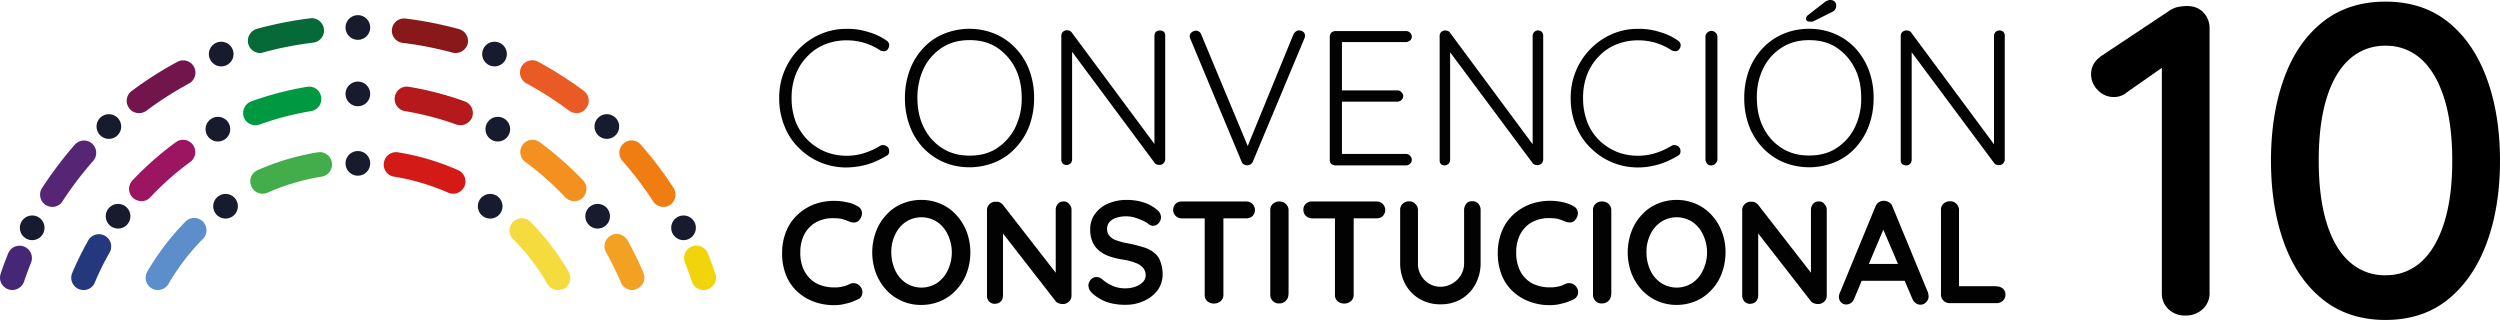 <svg xmlns="http://www.w3.org/2000/svg" viewBox="0 0 1900.68 243.24"><defs><style>.cls-1{fill:#562674;}.cls-2{fill:#71154c;}.cls-3{fill:#066938;}.cls-4{fill:#452776;}.cls-5{fill:#9b1560;}.cls-6{fill:#009841;}.cls-7{fill:#24387d;}.cls-8{fill:#5c8ecb;}.cls-9{fill:#43ad4c;}.cls-10{fill:#181b2e;}.cls-11{fill:#f6db3f;}.cls-12{fill:#d31a16;}.cls-13{fill:#f39020;}.cls-14{fill:#b6191b;}.cls-15{fill:#f2a122;}.cls-16{fill:#ef7d12;}.cls-17{fill:#ea5a25;}.cls-18{fill:#881819;}.cls-19{fill:#f1d40b;}.cls-20{fill:#020203;}</style></defs><title>Logo_Convencion_Constitucional_Señal_10</title><g id="Capa_2" data-name="Capa 2"><g id="Capa_1-2" data-name="Capa 1"><path d="M1661.35,239.88a17.63,17.63,0,0,1-12.77-4.88,16.32,16.32,0,0,1-5-12.27V42.56l4.37,6-31.26,21.85a14.74,14.74,0,0,1-9.75,3.36A16.37,16.37,0,0,1,1595,68.61a16.75,16.75,0,0,1-5.21-12.27q0-8.73,8.74-14.45l51.09-33.95a17.8,17.8,0,0,1,6.55-2.69,35.1,35.1,0,0,1,6.56-.67q7.72,0,12.44,4.87a17,17,0,0,1,4.7,12.27v201a16.07,16.07,0,0,1-5.21,12.27A18.68,18.68,0,0,1,1661.35,239.88Z"/><path d="M1813.62,243.24q-28.23,0-47.73-15.63t-29.41-43q-9.92-27.39-9.92-62.35,0-35.29,9.92-62.69t29.41-42.86q19.5-15.46,47.73-15.46t47.57,15.46q19.32,15.46,29.41,42.86t10.08,62.69q0,35-10.08,62.35t-29.41,43Q1841.86,243.24,1813.62,243.24Zm0-34a39.14,39.14,0,0,0,27.06-10.09q11.27-10.08,17.48-29.58t6.22-47.39q0-28.24-6.22-47.73t-17.48-29.58a39.14,39.14,0,0,0-27.06-10.09,39.72,39.72,0,0,0-27.22,10.09Q1775,55,1768.92,74.5t-6.05,47.73q0,27.9,6.05,47.39t17.48,29.58A39.72,39.72,0,0,0,1813.62,209.29Z"/><path class="cls-1" d="M39.77,157.3a9.72,9.72,0,0,1-5.1-1.5A9.34,9.34,0,0,1,32,142.9,295.88,295.88,0,0,1,56.87,110a9.32,9.32,0,0,1,13.1-.9,9.44,9.44,0,0,1,.9,13.2,268.51,268.51,0,0,0-23.4,30.8A9,9,0,0,1,39.77,157.3Z"/><path class="cls-2" d="M105.67,86a9.15,9.15,0,0,1-7.5-3.8,9.27,9.27,0,0,1,1.9-13A280.88,280.88,0,0,1,134.87,47a9.3,9.3,0,0,1,12.6,3.8,9.41,9.41,0,0,1-3.8,12.7,263.41,263.41,0,0,0-32.5,20.8A9.67,9.67,0,0,1,105.67,86Z"/><path class="cls-3" d="M197.77,40.3a9.28,9.28,0,0,1-9-6.9,9.44,9.44,0,0,1,6.6-11.5,293,293,0,0,1,40.5-8,9.41,9.41,0,0,1,10.4,8.1,9.28,9.28,0,0,1-8.1,10.4,270,270,0,0,0-37.9,7.4A5.87,5.87,0,0,1,197.77,40.3Z"/><path class="cls-4" d="M9.37,220.5a10.47,10.47,0,0,1-3-.5,9.37,9.37,0,0,1-5.9-11.8c1.7-5.2,3.7-10.6,5.8-15.7a9.38,9.38,0,0,1,17.4,7c-1.9,4.8-3.8,9.8-5.4,14.7A9.67,9.67,0,0,1,9.37,220.5Z"/><path class="cls-5" d="M107.47,152.9a9.72,9.72,0,0,1-6.4-2.5,9.33,9.33,0,0,1-.4-13.2,239.54,239.54,0,0,1,33-29.1,9.3,9.3,0,0,1,11,15,215.92,215.92,0,0,0-30.4,26.9A8.86,8.86,0,0,1,107.47,152.9Z"/><path class="cls-6" d="M194.07,95.2a9.36,9.36,0,0,1-8.7-6.1,9.51,9.51,0,0,1,5.6-12A241.63,241.63,0,0,1,233.47,66a9.23,9.23,0,0,1,10.7,7.7,9.38,9.38,0,0,1-7.7,10.8,221.54,221.54,0,0,0-39.2,10.2A12.48,12.48,0,0,1,194.07,95.2Z"/><path class="cls-7" d="M63.47,220.5a11.49,11.49,0,0,1-3.6-.7,9.38,9.38,0,0,1-5-12.2,247.82,247.82,0,0,1,12.2-24.8,9.34,9.34,0,1,1,16.2,9.3A202.85,202.85,0,0,0,72,215,9.09,9.09,0,0,1,63.47,220.5Z"/><path class="cls-8" d="M120,220.5a9.57,9.57,0,0,1-4.6-1.2,9.42,9.42,0,0,1-3.4-12.8,191.17,191.17,0,0,1,29-38,9.33,9.33,0,0,1,13.3,13.1,169.55,169.55,0,0,0-26.1,34.1A9.52,9.52,0,0,1,120,220.5Z"/><path class="cls-9" d="M199.67,147.3a9.37,9.37,0,0,1-3.9-17.9,187.24,187.24,0,0,1,45.8-13.6,9.37,9.37,0,0,1,3,18.5,168.46,168.46,0,0,0-41.2,12.2A9.46,9.46,0,0,1,199.67,147.3Z"/><circle class="cls-10" cx="272.07" cy="124.2" r="9.4"/><circle class="cls-10" cx="171.47" cy="156.8" r="9.4"/><path class="cls-11" d="M424.17,220.5a9.19,9.19,0,0,1-8-4.6,166,166,0,0,0-26.1-34.1,9.33,9.33,0,1,1,13.3-13.1,184.75,184.75,0,0,1,29,38,9.54,9.54,0,0,1-3.4,12.8A14.22,14.22,0,0,1,424.17,220.5Z"/><path class="cls-12" d="M344.57,147.3a10.8,10.8,0,0,1-3.8-.8,167.17,167.17,0,0,0-41.2-12.2,9.23,9.23,0,0,1-7.7-10.7,9.37,9.37,0,0,1,10.7-7.8,185.48,185.48,0,0,1,45.8,13.6,9.37,9.37,0,0,1-3.8,17.9Z"/><circle class="cls-10" cx="372.67" cy="156.8" r="9.4"/><circle class="cls-10" cx="89.77" cy="164.4" r="9.4"/><circle class="cls-10" cx="165.67" cy="98.2" r="9.4"/><circle class="cls-10" cx="272.07" cy="71.4" r="9.4"/><path class="cls-13" d="M436.57,152.9a9.55,9.55,0,0,1-6.8-2.9,221.65,221.65,0,0,0-30.4-26.9,9.3,9.3,0,1,1,11-15,253.58,253.58,0,0,1,33,29.1,9.42,9.42,0,0,1-.4,13.2A8.66,8.66,0,0,1,436.57,152.9Z"/><path class="cls-14" d="M350.17,95.2a11.15,11.15,0,0,1-3.1-.5,221.54,221.54,0,0,0-39.2-10.2,9.4,9.4,0,0,1-7.7-10.8,9.16,9.16,0,0,1,10.7-7.7,239.37,239.37,0,0,1,42.5,11.1,9.43,9.43,0,0,1,5.6,12A9.7,9.7,0,0,1,350.17,95.2Z"/><path class="cls-15" d="M480.67,220.5a9.21,9.21,0,0,1-8.6-5.7,221.06,221.06,0,0,0-11.3-22.9,9.48,9.48,0,0,1,3.5-12.8,9.34,9.34,0,0,1,12.7,3.5,237.31,237.31,0,0,1,12.2,24.8,9.29,9.29,0,0,1-5,12.2A6.32,6.32,0,0,1,480.67,220.5Z"/><circle class="cls-10" cx="454.37" cy="164.4" r="9.4"/><circle class="cls-10" cx="378.47" cy="98.2" r="9.4"/><circle class="cls-10" cx="24.47" cy="173.2" r="9.4"/><circle class="cls-10" cx="82.77" cy="96.2" r="9.4"/><circle class="cls-10" cx="168.17" cy="41.1" r="9.4"/><circle class="cls-10" cx="272.07" cy="20.9" r="9.4"/><path class="cls-16" d="M504.37,157.3a9.3,9.3,0,0,1-7.8-4.2,260.07,260.07,0,0,0-23.4-30.8,9.35,9.35,0,0,1,.9-13.2,9.14,9.14,0,0,1,13.1.9,273.25,273.25,0,0,1,24.9,32.9,9.34,9.34,0,0,1-2.7,12.9A8.18,8.18,0,0,1,504.37,157.3Z"/><path class="cls-17" d="M438.37,86a10,10,0,0,1-5.6-1.8,271.13,271.13,0,0,0-32.5-20.8,9.35,9.35,0,0,1,8.8-16.5,293.05,293.05,0,0,1,34.8,22.2,9.28,9.28,0,0,1,1.9,13A8.69,8.69,0,0,1,438.37,86Z"/><path class="cls-18" d="M346.37,40.3A9.28,9.28,0,0,1,344,40a270,270,0,0,0-37.9-7.4,9.32,9.32,0,0,1,2.3-18.5,293,293,0,0,1,40.5,8,9.39,9.39,0,0,1,6.6,11.5A9.67,9.67,0,0,1,346.37,40.3Z"/><path class="cls-19" d="M534.87,220.5a9.18,9.18,0,0,1-8.8-6.4c-1.7-4.9-3.5-9.9-5.4-14.7a9.38,9.38,0,0,1,17.4-7c2.1,5.2,4,10.4,5.8,15.7a9.29,9.29,0,0,1-5.9,11.8A7.12,7.12,0,0,1,534.87,220.5Z"/><circle class="cls-10" cx="519.67" cy="173.2" r="9.4"/><circle class="cls-10" cx="461.37" cy="96.2" r="9.4" transform="translate(286.58 533.88) rotate(-80.01)"/><circle class="cls-10" cx="375.97" cy="41.1" r="9.4"/><path class="cls-20" d="M607.65,112.74a50,50,0,0,0,16.28,10.8,50.71,50.71,0,0,0,19.87,3.77,63.71,63.71,0,0,0,11.14-1.2,53.16,53.16,0,0,0,10.45-3.26,82,82,0,0,0,8.74-4.45,3.48,3.48,0,0,0,1.89-2.91,5,5,0,0,0-.86-3.43,5.73,5.73,0,0,0-2.91-1.71,4.57,4.57,0,0,0-3.09.51,53.93,53.93,0,0,1-12,5.48,43.12,43.12,0,0,1-13.54,2.06,42.33,42.33,0,0,1-16.28-3.09A43.3,43.3,0,0,1,614,106.4a42.41,42.41,0,0,1-9.08-13.87,51.09,51.09,0,0,1-3.09-18.17,48.26,48.26,0,0,1,3.09-17.65,40.16,40.16,0,0,1,8.91-13.87,37.87,37.87,0,0,1,13.36-9.09,44.27,44.27,0,0,1,16.62-3.08,45.8,45.8,0,0,1,13.71,2.06,47,47,0,0,1,11.82,5.65,6.48,6.48,0,0,0,3.09.52A3,3,0,0,0,675,37.35a4.94,4.94,0,0,0,1-3.6A4.5,4.5,0,0,0,674,30.84a44.86,44.86,0,0,0-13.88-6.51A50.34,50.34,0,0,0,644,21.93a49.27,49.27,0,0,0-20,3.94A51,51,0,0,0,607.65,37,52.46,52.46,0,0,0,592.4,74.53a55.09,55.09,0,0,0,4.11,21.59A46.39,46.39,0,0,0,607.65,112.74Z"/><path class="cls-20" d="M701.72,112.23a47.49,47.49,0,0,0,15.59,11,49.35,49.35,0,0,0,19.7,3.94,50,50,0,0,0,19.71-3.94,43.58,43.58,0,0,0,15.59-11,49.65,49.65,0,0,0,10.28-16.62,59.81,59.81,0,0,0,3.6-21.08,59.12,59.12,0,0,0-3.6-21.07,48.5,48.5,0,0,0-10.28-16.62,45.79,45.79,0,0,0-15.59-11,51.25,51.25,0,0,0-39.41,0,43.58,43.58,0,0,0-15.59,11,49.13,49.13,0,0,0-10.11,16.62A60.47,60.47,0,0,0,688,74.53a59.81,59.81,0,0,0,3.6,21.08A48.69,48.69,0,0,0,701.72,112.23Zm.85-60.83a39.51,39.51,0,0,1,14-15.42c6-3.77,12.85-5.48,20.57-5.48,7.88,0,14.73,1.71,20.56,5.48A40.42,40.42,0,0,1,771.63,51.4c3.42,6.51,5.14,14.22,5.14,23a49.35,49.35,0,0,1-5.14,23,40.42,40.42,0,0,1-13.88,15.42c-5.83,3.77-12.68,5.49-20.56,5.49-7.72,0-14.57-1.72-20.57-5.49a38.27,38.27,0,0,1-14-15.42c-3.42-6.51-5.14-14.22-5.14-23A51.58,51.58,0,0,1,702.57,51.4Z"/><path class="cls-20" d="M881.8,23.13a6,6,0,0,0-2.91,1,4.45,4.45,0,0,0-1.2,2.91v82.42l-63.06-85a4.42,4.42,0,0,0-1.71-1.2A8.93,8.93,0,0,0,811,23a4.47,4.47,0,0,0-2.91,1.2,4.25,4.25,0,0,0-1.2,3.08v94.07a4.33,4.33,0,0,0,1,2.91,4.47,4.47,0,0,0,2.91,1.2,4.92,4.92,0,0,0,3.09-1.2,4.87,4.87,0,0,0,1.2-2.91V39.41L878,124.05c.34.52.86.69,1.54,1a6.25,6.25,0,0,0,1.89.34,4.11,4.11,0,0,0,3.08-1.2,4.47,4.47,0,0,0,1.37-3.42V27.07a4,4,0,0,0-1-2.91A6,6,0,0,0,881.8,23.13Z"/><path class="cls-20" d="M905.1,29.81,944,123a3.41,3.41,0,0,0,1.71,2,4.79,4.79,0,0,0,2.57.69,5.63,5.63,0,0,0,2.4-.69,4.67,4.67,0,0,0,1.88-2.23l39.07-93.38a6,6,0,0,0,.52-2,3.69,3.69,0,0,0-1.2-3.09,5.08,5.08,0,0,0-3.26-1.2c-1.71,0-3.08,1-4.28,2.91l-34.79,85L913.33,26.39A4.37,4.37,0,0,0,909,23.3a4.92,4.92,0,0,0-2.91,1.2,3.47,3.47,0,0,0-1.54,3.09,3,3,0,0,0,.17,1.2A2.42,2.42,0,0,0,905.1,29.81Z"/><path class="cls-20" d="M1015.28,125.77h53.63a5,5,0,0,0,3.08-1.2,4.16,4.16,0,0,0,0-6.17,4,4,0,0,0-3.08-1.37h-48.66V77.28h42.15a5,5,0,0,0,3.08-1.2,4.29,4.29,0,0,0,1.37-3.09,4.2,4.2,0,0,0-1.37-2.91,4,4,0,0,0-3.08-1.37h-42.15V32h48.66a4.9,4.9,0,0,0,3.08-1.2,3.64,3.64,0,0,0,1.37-2.91,4.29,4.29,0,0,0-1.37-3.09,4.56,4.56,0,0,0-3.08-1.19h-53.63a5,5,0,0,0-3.09,1.19,5,5,0,0,0-1.2,3.09v93.72a4.17,4.17,0,0,0,1.2,3.09A6.08,6.08,0,0,0,1015.28,125.77Z"/><path class="cls-20" d="M1098.21,125.77a5,5,0,0,0,3.08-1.2,4.86,4.86,0,0,0,1.2-2.92V39.75l62.88,84.47a3.46,3.46,0,0,0,1.55,1,6.17,6.17,0,0,0,1.88.35,4.17,4.17,0,0,0,3.09-1.2,4.54,4.54,0,0,0,1.37-3.43V27.24a4.05,4.05,0,0,0-1-2.91,4.18,4.18,0,0,0-2.91-1.2,4.1,4.1,0,0,0-4.12,4.11v82.42l-63-85a3.24,3.24,0,0,0-1.72-1.2,8.85,8.85,0,0,0-1.88-.34,4.48,4.48,0,0,0-2.91,1.2,4.23,4.23,0,0,0-1.2,3.08v94.42a4.3,4.3,0,0,0,1,2.91A3.38,3.38,0,0,0,1098.21,125.77Z"/><path class="cls-20" d="M1256.53,126.11a53.16,53.16,0,0,0,10.45-3.26,82,82,0,0,0,8.74-4.45,3.47,3.47,0,0,0,1.88-2.91,4.92,4.92,0,0,0-.85-3.43,5.12,5.12,0,0,0-2.91-1.71,4.57,4.57,0,0,0-3.09.51,50.64,50.64,0,0,1-12,5.48,44,44,0,0,1-13.54,2.06,42.3,42.3,0,0,1-16.28-3.09,43.3,43.3,0,0,1-13.36-8.91,39.3,39.3,0,0,1-8.91-13.87,51.09,51.09,0,0,1-3.09-18.17,48.26,48.26,0,0,1,3.09-17.65,40.16,40.16,0,0,1,8.91-13.87,37.87,37.87,0,0,1,13.36-9.09,44.27,44.27,0,0,1,16.62-3.08,45.8,45.8,0,0,1,13.71,2.06,46.86,46.86,0,0,1,11.82,5.65,6.48,6.48,0,0,0,3.09.52,3.25,3.25,0,0,0,2.57-1.55,4.94,4.94,0,0,0,1-3.6,4.5,4.5,0,0,0-2.06-2.91,44.86,44.86,0,0,0-13.88-6.51,50.34,50.34,0,0,0-16.11-2.4,48.72,48.72,0,0,0-20,3.94A51,51,0,0,0,1209.41,37a52.46,52.46,0,0,0-15.25,37.52,55.09,55.09,0,0,0,4.11,21.59,49.11,49.11,0,0,0,11.31,16.62,51.89,51.89,0,0,0,16.28,10.8,50.71,50.71,0,0,0,19.87,3.77A49.36,49.36,0,0,0,1256.53,126.11Z"/><path class="cls-20" d="M1301.08,125.77a4.29,4.29,0,0,0,3.08-1.37,4.91,4.91,0,0,0,1.55-3.09V27.93a4.72,4.72,0,0,0-4.46-4.46,4.43,4.43,0,0,0-3.26,1.37,4.05,4.05,0,0,0-1.37,3.09v93.38a5,5,0,0,0,1.2,3.09A3.92,3.92,0,0,0,1301.08,125.77Z"/><path class="cls-20" d="M1420.85,95.61a59.81,59.81,0,0,0,3.6-21.08,59.12,59.12,0,0,0-3.6-21.07,51,51,0,0,0-10.11-16.62,45.89,45.89,0,0,0-15.59-11,49.36,49.36,0,0,0-19.71-3.94,50.15,50.15,0,0,0-19.87,3.94,45.93,45.93,0,0,0-15.6,11,49.65,49.65,0,0,0-10.28,16.62,60.47,60.47,0,0,0-3.59,21.07,59.8,59.8,0,0,0,3.59,21.08A50.33,50.33,0,0,0,1340,112.23a47.64,47.64,0,0,0,15.6,11,51.67,51.67,0,0,0,39.58,0,43.67,43.67,0,0,0,15.59-11A51,51,0,0,0,1420.85,95.61ZM1396,112.74c-5.82,3.77-12.68,5.49-20.56,5.49-7.71,0-14.56-1.72-20.56-5.49a38.2,38.2,0,0,1-14.05-15.42c-3.43-6.51-5.14-14.22-5.14-23a49.26,49.26,0,0,1,5.14-23A39.43,39.43,0,0,1,1354.88,36c6-3.77,12.85-5.48,20.56-5.48S1390.18,32.21,1396,36a40.26,40.26,0,0,1,13.88,15.42c3.43,6.51,5.14,14.22,5.14,23a49.23,49.23,0,0,1-5.14,23A39,39,0,0,1,1396,112.74Z"/><path class="cls-20" d="M1375.61,16.45a3,3,0,0,1,1.72.17,5.46,5.46,0,0,1,1.54-.51l14.39-7.2A4.41,4.41,0,0,0,1395.32,7a5.09,5.09,0,0,0,.68-2.75,4.11,4.11,0,0,0-1.2-3.08,4.87,4.87,0,0,0-3.08-1.2,5.52,5.52,0,0,0-2.4.51,6.94,6.94,0,0,0-1.88,1l-13,10.11a3.49,3.49,0,0,0-1,1.2,3.85,3.85,0,0,0-.35,1.37,2.17,2.17,0,0,0,.69,1.71A3.45,3.45,0,0,0,1375.61,16.45Z"/><path class="cls-20" d="M1449.29,125.77a4.14,4.14,0,0,0,2.91-1.2,4.86,4.86,0,0,0,1.2-2.92V39.75l62.89,84.47a3.37,3.37,0,0,0,1.54,1,6.17,6.17,0,0,0,1.88.35,4.17,4.17,0,0,0,3.09-1.2,4.54,4.54,0,0,0,1.37-3.43V27.24a4,4,0,0,0-1-2.91,4.25,4.25,0,0,0-3.08-1.2,4.18,4.18,0,0,0-2.92,1.2,4.5,4.5,0,0,0-1.2,2.91v82.42l-63-85a3.21,3.21,0,0,0-1.71-1.2,8.93,8.93,0,0,0-1.89-.34,5.37,5.37,0,0,0-3.08,1.2,4.23,4.23,0,0,0-1.2,3.08v94.42a4.3,4.3,0,0,0,1,2.91A5.65,5.65,0,0,0,1449.29,125.77Z"/><path class="cls-20" d="M650.14,215.38a6.88,6.88,0,0,0-4.45.68A18.24,18.24,0,0,1,640,218a24.47,24.47,0,0,1-6,.51,28.46,28.46,0,0,1-10.11-1.71,20.57,20.57,0,0,1-8.06-5,23.83,23.83,0,0,1-5.48-8.39,30.3,30.3,0,0,1-1.88-11.66,29.09,29.09,0,0,1,1.71-10.45,22.57,22.57,0,0,1,5-8.22,20.75,20.75,0,0,1,7.88-5.31,26.1,26.1,0,0,1,10.62-1.89,35.18,35.18,0,0,1,6.17.52,49,49,0,0,1,5.48,1.88,8.31,8.31,0,0,0,4.46.86,4.9,4.9,0,0,0,3.77-2.23,7.22,7.22,0,0,0,1.71-5.66,5.83,5.83,0,0,0-3.25-4.45,26.2,26.2,0,0,0-8.4-3.08,42.62,42.62,0,0,0-9.42-1,43.36,43.36,0,0,0-15.94,2.91,38.77,38.77,0,0,0-12.51,8.23,34.61,34.61,0,0,0-8.22,12.5,42.9,42.9,0,0,0-2.91,15.77,44.51,44.51,0,0,0,3.08,17.3,34.41,34.41,0,0,0,8.74,12.51,37.65,37.65,0,0,0,12.68,7.54A43.39,43.39,0,0,0,634,232a41.6,41.6,0,0,0,6.34-.51c2-.52,4.11-.86,6.16-1.55a58.7,58.7,0,0,0,5.83-2.39,5.6,5.6,0,0,0,3.26-4.29,6.62,6.62,0,0,0-1.72-5.65A6.73,6.73,0,0,0,650.14,215.38Z"/><path class="cls-20" d="M727.25,163.63a35,35,0,0,0-11.83-8.56,37.9,37.9,0,0,0-30,0,32.76,32.76,0,0,0-11.82,8.56,37.09,37.09,0,0,0-7.71,12.68,45.59,45.59,0,0,0,0,31.19,41.05,41.05,0,0,0,7.71,12.68,35.56,35.56,0,0,0,26.73,11.65,37,37,0,0,0,15.07-3.09,34.29,34.29,0,0,0,11.83-8.56A37.3,37.3,0,0,0,735,207.5a45.75,45.75,0,0,0,0-31.19A41.56,41.56,0,0,0,727.25,163.63Zm-6.69,41.81a23.3,23.3,0,0,1-8,9.6,21.78,21.78,0,0,1-24,0,23.45,23.45,0,0,1-8-9.6,32,32,0,0,1-2.91-13.53,29.53,29.53,0,0,1,2.91-13.54,23.45,23.45,0,0,1,8-9.6,21.83,21.83,0,0,1,24,0,23.3,23.3,0,0,1,8,9.6,31.19,31.19,0,0,1,0,27.07Z"/><path class="cls-20" d="M808.64,153.18a5.22,5.22,0,0,0-4.29,1.72,6.81,6.81,0,0,0-1.71,4.45v48l-40.1-51.58a6.91,6.91,0,0,0-2.39-1.88,6.48,6.48,0,0,0-3.09-.52,6.34,6.34,0,0,0-4.8,1.89,6.08,6.08,0,0,0-1.88,4.8V224.8a6.07,6.07,0,0,0,1.71,4.46,5.68,5.68,0,0,0,4.29,1.71,6.5,6.5,0,0,0,4.45-1.71,6.84,6.84,0,0,0,1.71-4.46V177.51l40.27,51.75a4.15,4.15,0,0,0,2.23,1.37,8,8,0,0,0,2.91.51,6.32,6.32,0,0,0,4.8-1.88,6.08,6.08,0,0,0,1.88-4.8V159.69a5.8,5.8,0,0,0-1.71-4.45A4.61,4.61,0,0,0,808.64,153.18Z"/><path class="cls-20" d="M877.52,192.25a22,22,0,0,0-8.23-4.29,113.5,113.5,0,0,0-11.48-2.91,45.52,45.52,0,0,1-8.74-2.23,11.56,11.56,0,0,1-5.48-3.42,7.67,7.67,0,0,1-1.88-5.49,7.3,7.3,0,0,1,1.71-5,11.41,11.41,0,0,1,5-3.26,25.27,25.27,0,0,1,7.88-1.2,27.74,27.74,0,0,1,6.17.86,67.07,67.07,0,0,1,6.34,2.4,23.25,23.25,0,0,1,4.8,2.91,4.66,4.66,0,0,0,2.91,1,5.27,5.27,0,0,0,4.28-1.89,6.86,6.86,0,0,0,1.89-4.45,7.4,7.4,0,0,0-3.09-5.83,28.77,28.77,0,0,0-9.94-5.48A40.93,40.93,0,0,0,856.44,152a34.13,34.13,0,0,0-13.88,2.74,23.78,23.78,0,0,0-9.94,7.71,19.93,19.93,0,0,0-3.77,12.34,23,23,0,0,0,1.55,8.57,17,17,0,0,0,4.45,6.51,24.78,24.78,0,0,0,7.54,4.63,58.25,58.25,0,0,0,10.45,2.74,42.4,42.4,0,0,1,10.28,2.57,13.09,13.09,0,0,1,6,3.94,8.37,8.37,0,0,1,1.89,5.65,7.46,7.46,0,0,1-2.06,5,15,15,0,0,1-5.48,3.43,21,21,0,0,1-7.54,1.37,24.14,24.14,0,0,1-10.11-1.89,31.82,31.82,0,0,1-8.23-5.31,6,6,0,0,0-3.77-1.37,5.61,5.61,0,0,0-4.45,1.89,6.86,6.86,0,0,0-1.89,4.45,10.13,10.13,0,0,0,.69,3.09,12,12,0,0,0,2.23,2.91,34.15,34.15,0,0,0,11.65,6.85,43.52,43.52,0,0,0,13.71,1.89,31.46,31.46,0,0,0,13.87-2.92,26.13,26.13,0,0,0,10.28-7.88,20.47,20.47,0,0,0,4-12.51,26.58,26.58,0,0,0-1.72-9.59A13.13,13.13,0,0,0,877.52,192.25Z"/><path class="cls-20" d="M947.25,153.18H898.59a6.9,6.9,0,0,0-4.8,1.72,6.63,6.63,0,0,0,0,9.25,7,7,0,0,0,4.8,1.88H915.9v58.09a6.33,6.33,0,0,0,1.88,4.8,8,8,0,0,0,10.28,0,6.24,6.24,0,0,0,2.06-4.8V166h17.3a6.88,6.88,0,0,0,4.8-1.71,6.6,6.6,0,0,0,0-9.25A7,7,0,0,0,947.25,153.18Z"/><path class="cls-20" d="M972.78,153.18a6.86,6.86,0,0,0-5.14,1.89,6.08,6.08,0,0,0-1.88,4.79V224a6.31,6.31,0,0,0,1.88,4.79,6.21,6.21,0,0,0,5,1.89,6.54,6.54,0,0,0,4.8-1.89,6.22,6.22,0,0,0,2.06-4.79h.17V159.86a6.48,6.48,0,0,0-2.06-4.79A6.85,6.85,0,0,0,972.78,153.18Z"/><path class="cls-20" d="M1046.29,153.18H997.63a6.88,6.88,0,0,0-4.8,1.72,5.71,5.71,0,0,0-1.88,4.62,6.32,6.32,0,0,0,1.88,4.63,7,7,0,0,0,4.8,1.88h17.3v58.09a6.34,6.34,0,0,0,1.89,4.8,8,8,0,0,0,10.28,0,6.24,6.24,0,0,0,2.06-4.8V166h17.3a6.88,6.88,0,0,0,4.8-1.71,6.63,6.63,0,0,0,0-9.25A6.71,6.71,0,0,0,1046.29,153.18Z"/><path class="cls-20" d="M1119.11,153c-1.88,0-3.43.51-4.28,1.89a7.39,7.39,0,0,0-1.72,4.79v40.1a17.38,17.38,0,0,1-2.57,9.59,18.2,18.2,0,0,1-6.68,6.34A17.66,17.66,0,0,1,1095,218a15.64,15.64,0,0,1-8.22-2.23,16.11,16.11,0,0,1-6.34-6.34,17.31,17.31,0,0,1-2.4-9.59v-40.1a6.48,6.48,0,0,0-2.06-4.79,6.06,6.06,0,0,0-4.45-1.89,6.8,6.8,0,0,0-5.14,1.89,6.07,6.07,0,0,0-1.89,4.79v40.1a33.59,33.59,0,0,0,3.94,16.27,29.27,29.27,0,0,0,10.8,11.14,30.66,30.66,0,0,0,15.93,4.11,30.27,30.27,0,0,0,15.94-4.11,28.9,28.9,0,0,0,10.62-11.14,33.59,33.59,0,0,0,3.94-16.27v-40.1a6.87,6.87,0,0,0-1.71-4.79A5.84,5.84,0,0,0,1119.11,153Z"/><path class="cls-20" d="M1194.16,215.38a6.73,6.73,0,0,0-4.45.68,16.89,16.89,0,0,1-5.66,1.89,24.55,24.55,0,0,1-6,.51,28.53,28.53,0,0,1-10.11-1.71,20.6,20.6,0,0,1-8-5,21.36,21.36,0,0,1-5.31-8.39,30.29,30.29,0,0,1-1.89-11.66,29.09,29.09,0,0,1,1.72-10.45,22.57,22.57,0,0,1,5-8.22,20.6,20.6,0,0,1,7.88-5.31,26.1,26.1,0,0,1,10.62-1.89,36.71,36.71,0,0,1,6.17.52,49,49,0,0,1,5.48,1.88,8.61,8.61,0,0,0,4.46.86,4.9,4.9,0,0,0,3.77-2.23,7.22,7.22,0,0,0,1.71-5.66,5.83,5.83,0,0,0-3.25-4.45,27.85,27.85,0,0,0-8.4-3.08,42.62,42.62,0,0,0-9.42-1,43.36,43.36,0,0,0-15.94,2.91,39.52,39.52,0,0,0-12.68,8.23,34.48,34.48,0,0,0-8.22,12.5,42.91,42.91,0,0,0-2.92,15.77,44.51,44.51,0,0,0,3.09,17.3,34.41,34.41,0,0,0,8.74,12.51,37.65,37.65,0,0,0,12.68,7.54,43.3,43.3,0,0,0,14.9,2.57,41.4,41.4,0,0,0,6.34-.51c2.06-.52,4.12-.86,6.17-1.55a42.12,42.12,0,0,0,5.83-2.39,6,6,0,0,0,3.25-4.29,6.59,6.59,0,0,0-1.71-5.65A5.79,5.79,0,0,0,1194.16,215.38Z"/><path class="cls-20" d="M1218.15,153.18a6.84,6.84,0,0,0-5.14,1.89,6.08,6.08,0,0,0-1.89,4.79V224a6.32,6.32,0,0,0,1.89,4.79,6.2,6.2,0,0,0,5,1.89,6.54,6.54,0,0,0,4.79-1.89,6.19,6.19,0,0,0,2.06-4.79h.17V159.86a6.47,6.47,0,0,0-2-4.79A6.89,6.89,0,0,0,1218.15,153.18Z"/><path class="cls-20" d="M1301.42,163.63a34.9,34.9,0,0,0-11.82-8.56,37.52,37.52,0,0,0-29.82,0,32.94,32.94,0,0,0-11.82,8.56,37.4,37.4,0,0,0-7.71,12.68,45.75,45.75,0,0,0,0,31.19,41.44,41.44,0,0,0,7.71,12.68,36.71,36.71,0,0,0,11.82,8.56,37.52,37.52,0,0,0,29.82,0,34.25,34.25,0,0,0,11.82-8.56,37,37,0,0,0,7.71-12.68,46.42,46.42,0,0,0,2.74-15.59,42.57,42.57,0,0,0-2.74-15.6A38.15,38.15,0,0,0,1301.42,163.63Zm-6.68,41.81a23.45,23.45,0,0,1-8,9.6,21.78,21.78,0,0,1-24,0,23.4,23.4,0,0,1-8.06-9.6,32,32,0,0,1-2.91-13.53,29.66,29.66,0,0,1,2.91-13.54,23.4,23.4,0,0,1,8.06-9.6,21.83,21.83,0,0,1,24,0,23.45,23.45,0,0,1,8,9.6,31.28,31.28,0,0,1,0,27.07Z"/><path class="cls-20" d="M1382.81,153.18a5.2,5.2,0,0,0-4.28,1.72,6.82,6.82,0,0,0-1.72,4.45v48l-40.09-51.58a7,7,0,0,0-2.4-1.88,6.46,6.46,0,0,0-3.08-.52,6.33,6.33,0,0,0-4.8,1.89,6.09,6.09,0,0,0-1.89,4.8V224.8a6.85,6.85,0,0,0,1.72,4.46,5.68,5.68,0,0,0,4.28,1.71,6.53,6.53,0,0,0,4.46-1.71,6.89,6.89,0,0,0,1.71-4.46V177.51L1377,229.26a5,5,0,0,0,2.23,1.37,8.09,8.09,0,0,0,2.91.51,6.32,6.32,0,0,0,4.8-1.88,6.09,6.09,0,0,0,1.89-4.8V159.69a5.81,5.81,0,0,0-1.72-4.45A4.6,4.6,0,0,0,1382.81,153.18Z"/><path class="cls-20" d="M1438.84,157.12a5.52,5.52,0,0,0-2.57-3.25,7.49,7.49,0,0,0-3.77-1.2,6.48,6.48,0,0,0-3.94,1,6.94,6.94,0,0,0-2.74,3.42L1398.4,223.6a10.47,10.47,0,0,0-.34,2.06,6.13,6.13,0,0,0,1.54,4.11,5.53,5.53,0,0,0,4.29,1.72,6.43,6.43,0,0,0,3.42-1.2,6.79,6.79,0,0,0,2.4-3.26l5.66-13.54h32.72l5.83,13.71a7.07,7.07,0,0,0,2.57,3.26,5.88,5.88,0,0,0,7.88-.69,6.08,6.08,0,0,0,1.88-4.8,19.26,19.26,0,0,0-.51-2.74Zm-18,43.52,11-26,11.14,26Z"/><path class="cls-20" d="M1522.8,219.49a6.88,6.88,0,0,0-4.8-1.71v-.17h-28.61V159.69a6.48,6.48,0,0,0-2.06-4.79,6.17,6.17,0,0,0-4.63-1.89,6.82,6.82,0,0,0-5.14,1.89,6.06,6.06,0,0,0-1.88,4.79v64.09a6.45,6.45,0,0,0,6.68,6.68H1518a7,7,0,0,0,4.8-1.89,6,6,0,0,0,1.88-4.62A5.84,5.84,0,0,0,1522.8,219.49Z"/></g></g></svg>